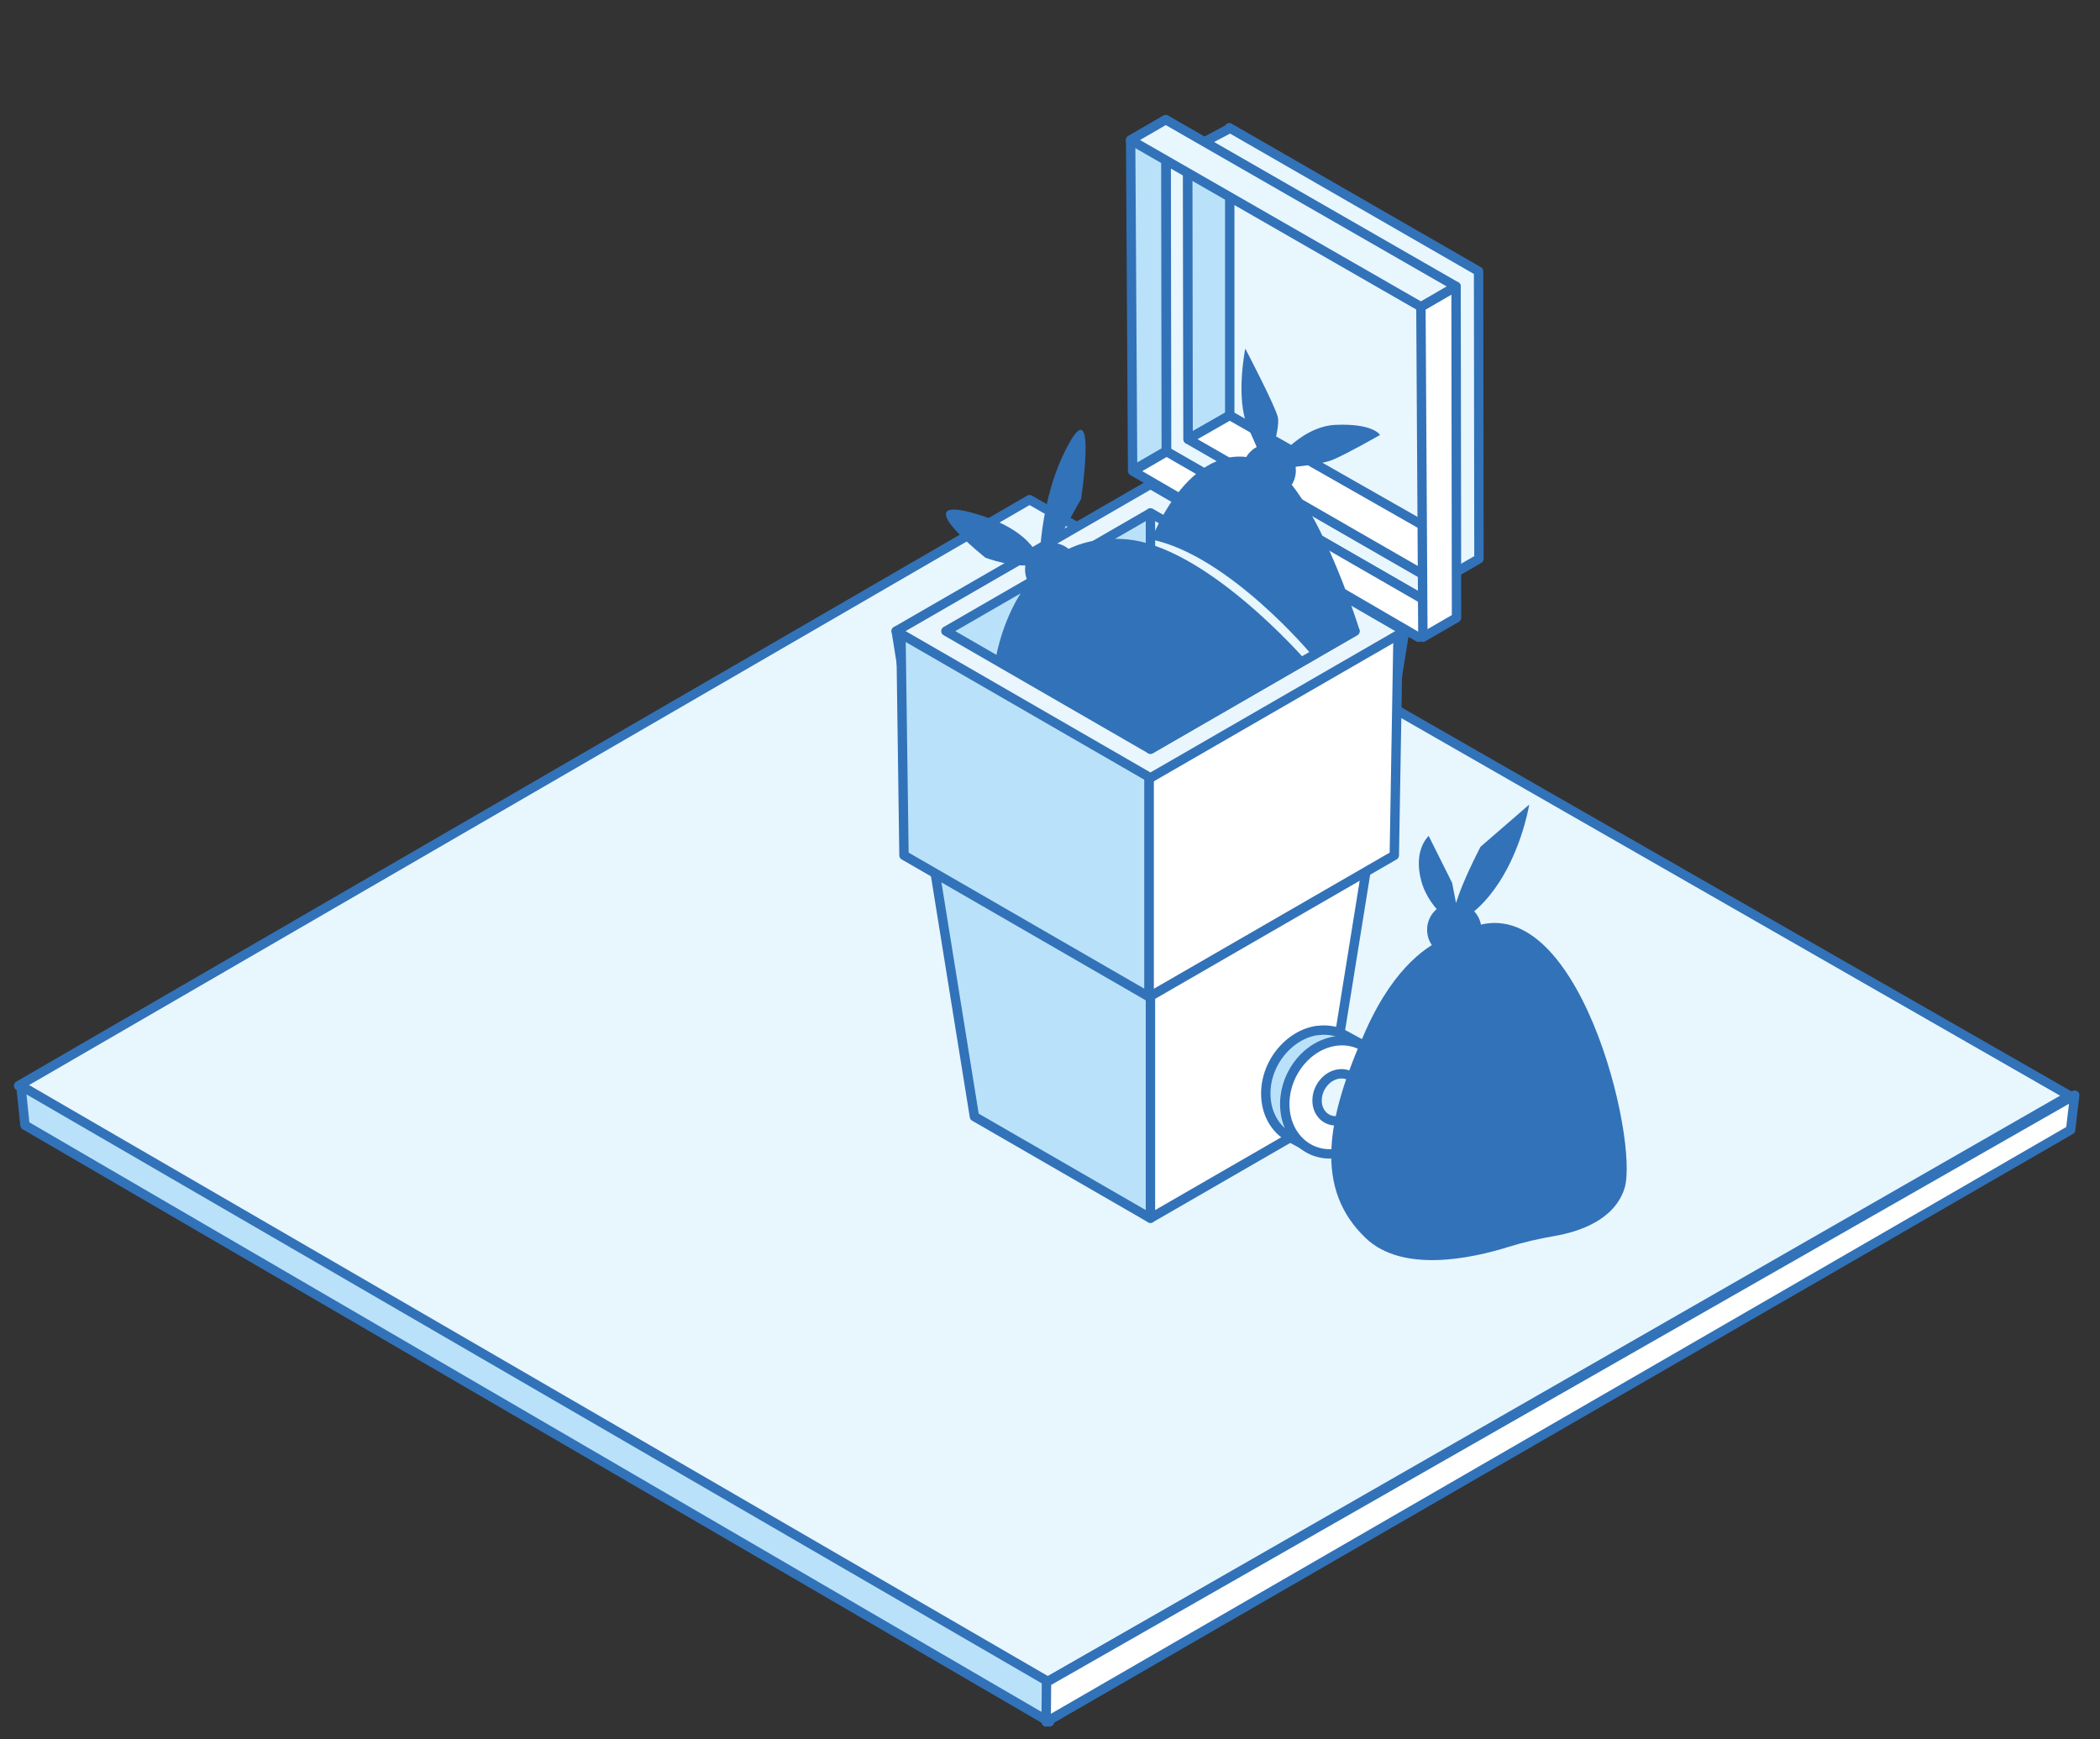 <?xml version="1.0" encoding="utf-8"?>
<!-- Generator: Adobe Illustrator 23.0.0, SVG Export Plug-In . SVG Version: 6.00 Build 0)  -->
<svg version="1.1" xmlns="http://www.w3.org/2000/svg" xmlns:xlink="http://www.w3.org/1999/xlink" x="0px" y="0px"
	 viewBox="0 0 447.53 370.6" style="enable-background:new 0 0 447.53 370.6;" xml:space="preserve">
<rect x="0" y="0" width="447.53" height="370.6" fill="#333333" stroke="none"/>
<style type="text/css">
	.st0{display:none;}
	.st1{display:inline;}
	.st2{fill:none;stroke:#95D4EC;stroke-linecap:round;stroke-linejoin:round;}
	.st3{display:inline;fill:#E9F6FE;stroke:#3272B8;stroke-width:2;stroke-miterlimit:10;}
	.st4{fill:#E8F6FE;stroke:#3272B8;stroke-width:2;stroke-linejoin:round;stroke-miterlimit:10;}
	.st5{fill:#B9E2FA;stroke:#3272B8;stroke-width:2;stroke-linejoin:round;stroke-miterlimit:10;}
	.st6{fill:#FFFFFF;stroke:#3272B8;stroke-width:2;stroke-linejoin:round;stroke-miterlimit:10;}
	.st7{fill:#3272B8;}
	
		.st8{display:inline;fill:#FFFFFF;stroke:#3272B8;stroke-width:2;stroke-linecap:round;stroke-linejoin:round;stroke-miterlimit:10;}
	
		.st9{display:inline;fill:#B9E2FA;stroke:#3272B8;stroke-width:2;stroke-linecap:round;stroke-linejoin:round;stroke-miterlimit:10;}
	.st10{display:inline;fill:#E9F6FE;stroke:#3272B8;stroke-width:2;stroke-linejoin:round;stroke-miterlimit:10;}
	
		.st11{display:inline;fill:#E8F6FE;stroke:#3272B8;stroke-width:2;stroke-linecap:round;stroke-linejoin:round;stroke-miterlimit:10;}
	.st12{display:inline;fill:#3272B8;}
	.st13{fill:#B9E2FA;stroke:#3272B8;stroke-width:2;stroke-linecap:round;stroke-linejoin:round;stroke-miterlimit:10;}
	.st14{fill:#FFFFFF;stroke:#3272B8;stroke-width:2;stroke-linecap:round;stroke-linejoin:round;stroke-miterlimit:10;}
	.st15{fill:#E8F6FE;stroke:#3272B8;stroke-width:2;stroke-linecap:round;stroke-linejoin:round;stroke-miterlimit:10;}
	.st16{fill:#B7C1C7;}
	.st17{display:inline;enable-background:new    ;}
	.st18{enable-background:new    ;}
	.st19{clip-path:url(#SVGID_2_);enable-background:new    ;}
	.st20{fill:#265284;}
	.st21{fill:#265487;}
	.st22{fill:#27568A;}
	.st23{fill:#255181;}
	.st24{fill:#244F7E;}
	.st25{clip-path:url(#SVGID_4_);enable-background:new    ;}
	.st26{fill:#234D7B;}
	.st27{fill:#224B78;}
	.st28{fill:#214975;}
	.st29{clip-path:url(#SVGID_6_);enable-background:new    ;}
	.st30{fill:#AEB8BE;}
	.st31{fill:#ABB4BA;}
	.st32{fill:#A7B0B5;}
	.st33{clip-path:url(#SVGID_8_);enable-background:new    ;}
	.st34{fill:#949CA0;}
	.st35{fill:#98A0A5;}
	.st36{fill:#9CA4A9;}
	.st37{fill:#A0A8AD;}
	.st38{fill:#A3ACB1;}
	.st39{display:none;fill:#3272B8;}
	.st40{fill:#E9F6FE;stroke:#3272B8;stroke-width:2;stroke-linejoin:round;stroke-miterlimit:10;}
	.st41{clip-path:url(#SVGID_10_);enable-background:new    ;}
	.st42{clip-path:url(#SVGID_12_);enable-background:new    ;}
	.st43{clip-path:url(#SVGID_14_);enable-background:new    ;}
	.st44{clip-path:url(#SVGID_16_);enable-background:new    ;}
	.st45{clip-path:url(#SVGID_18_);enable-background:new    ;}
	.st46{fill:#D3DFE7;}
	.st47{clip-path:url(#SVGID_20_);enable-background:new    ;}
	.st48{fill:#2F68A7;}
	.st49{display:inline;fill:none;stroke:#E9F6FE;stroke-width:2;stroke-miterlimit:10;}
</style>
<g id="Calque_1" class="st0">
	<g class="st1">
		<line class="st2" x1="-81.48" y1="-329.77" x2="-45.22" y2="-350.71"/>
		<line class="st2" x1="547.66" y1="494.14" x2="208.67" y2="298.42"/>
		<line class="st2" x1="-21.52" y1="494.14" x2="317.47" y2="298.42"/>
		<line class="st2" x1="14.75" y1="494.14" x2="353.74" y2="298.42"/>
		<line class="st2" x1="51.02" y1="494.14" x2="390.01" y2="298.42"/>
		<line class="st2" x1="87.29" y1="494.14" x2="426.28" y2="298.42"/>
		<line class="st2" x1="123.56" y1="494.14" x2="462.55" y2="298.42"/>
		<line class="st2" x1="159.83" y1="494.14" x2="498.82" y2="298.42"/>
		<line class="st2" x1="196.1" y1="494.14" x2="535.09" y2="298.42"/>
		<line class="st2" x1="232.36" y1="494.14" x2="571.36" y2="298.42"/>
		<line class="st2" x1="449.98" y1="494.14" x2="571.36" y2="424.06"/>
		<line class="st2" x1="486.25" y1="494.14" x2="571.36" y2="445"/>
		<line class="st2" x1="522.52" y1="494.14" x2="571.36" y2="465.94"/>
		<line class="st2" x1="558.78" y1="494.14" x2="571.36" y2="486.88"/>
		<line class="st2" x1="148.7" y1="494.14" x2="-81.48" y2="361.24"/>
		<line class="st2" x1="184.97" y1="494.14" x2="-81.48" y2="340.3"/>
		<line class="st2" x1="221.24" y1="494.14" x2="-81.48" y2="319.36"/>
		<line class="st2" x1="257.51" y1="494.14" x2="-81.48" y2="298.42"/>
		<line class="st2" x1="112.43" y1="494.14" x2="-81.48" y2="382.18"/>
		<line class="st2" x1="76.16" y1="494.14" x2="-81.48" y2="403.12"/>
		<line class="st2" x1="3.62" y1="494.14" x2="-81.48" y2="445"/>
		<line class="st2" x1="-32.64" y1="494.14" x2="-81.48" y2="465.94"/>
		<line class="st2" x1="-68.91" y1="494.14" x2="-81.48" y2="486.88"/>
		<line class="st2" x1="438.85" y1="494.14" x2="99.86" y2="298.42"/>
		<line class="st2" x1="475.12" y1="494.14" x2="136.13" y2="298.42"/>
		<line class="st2" x1="511.39" y1="494.14" x2="172.4" y2="298.42"/>
		<line class="st2" x1="304.9" y1="494.14" x2="571.36" y2="340.3"/>
		<line class="st2" x1="341.17" y1="494.14" x2="571.36" y2="361.24"/>
		<line class="st2" x1="377.44" y1="494.14" x2="571.36" y2="382.18"/>
		<line class="st2" x1="413.71" y1="494.14" x2="571.36" y2="403.12"/>
		<line class="st2" x1="293.77" y1="494.14" x2="-45.22" y2="298.42"/>
		<line class="st2" x1="330.04" y1="494.14" x2="-8.95" y2="298.42"/>
		<line class="st2" x1="366.31" y1="494.14" x2="27.32" y2="298.42"/>
		<line class="st2" x1="402.58" y1="494.14" x2="63.59" y2="298.42"/>
		<line class="st2" x1="268.63" y1="494.14" x2="571.36" y2="319.36"/>
		<line class="st2" x1="-63.35" y1="494.14" x2="-63.35" y2="298.42"/>
		<line class="st2" x1="-45.22" y1="494.14" x2="-45.22" y2="298.42"/>
		<line class="st2" x1="-27.08" y1="494.14" x2="-27.08" y2="298.42"/>
		<line class="st2" x1="-8.95" y1="494.14" x2="-8.95" y2="298.42"/>
		<line class="st2" x1="9.19" y1="494.14" x2="9.19" y2="298.42"/>
		<line class="st2" x1="27.32" y1="494.14" x2="27.32" y2="298.42"/>
		<line class="st2" x1="45.46" y1="494.14" x2="45.46" y2="298.42"/>
		<line class="st2" x1="63.59" y1="494.14" x2="63.59" y2="298.42"/>
		<line class="st2" x1="81.73" y1="494.14" x2="81.73" y2="298.42"/>
		<line class="st2" x1="99.86" y1="494.14" x2="99.86" y2="298.42"/>
		<line class="st2" x1="117.99" y1="494.14" x2="117.99" y2="298.42"/>
		<line class="st2" x1="136.13" y1="494.14" x2="136.13" y2="298.42"/>
		<line class="st2" x1="154.26" y1="494.14" x2="154.26" y2="298.42"/>
		<line class="st2" x1="172.4" y1="494.14" x2="172.4" y2="298.42"/>
		<line class="st2" x1="190.53" y1="494.14" x2="190.53" y2="298.42"/>
		<line class="st2" x1="208.67" y1="494.14" x2="208.67" y2="298.42"/>
		<line class="st2" x1="226.8" y1="494.14" x2="226.8" y2="298.42"/>
		<line class="st2" x1="244.94" y1="494.14" x2="244.94" y2="298.42"/>
		<line class="st2" x1="263.07" y1="494.14" x2="263.07" y2="298.42"/>
		<line class="st2" x1="281.2" y1="494.14" x2="281.2" y2="298.42"/>
		<line class="st2" x1="299.34" y1="494.14" x2="299.34" y2="298.42"/>
		<line class="st2" x1="317.47" y1="494.14" x2="317.47" y2="298.42"/>
		<line class="st2" x1="335.61" y1="494.14" x2="335.61" y2="298.42"/>
		<line class="st2" x1="353.74" y1="494.14" x2="353.74" y2="298.42"/>
		<line class="st2" x1="371.88" y1="494.14" x2="371.88" y2="298.42"/>
		<line class="st2" x1="390.01" y1="494.14" x2="390.01" y2="298.42"/>
		<line class="st2" x1="408.15" y1="494.14" x2="408.15" y2="298.42"/>
		<line class="st2" x1="426.28" y1="494.14" x2="426.28" y2="298.42"/>
		<line class="st2" x1="444.41" y1="494.14" x2="444.41" y2="298.42"/>
		<line class="st2" x1="462.55" y1="494.14" x2="462.55" y2="298.42"/>
		<line class="st2" x1="480.68" y1="494.14" x2="480.68" y2="298.42"/>
		<line class="st2" x1="498.82" y1="494.14" x2="498.82" y2="298.42"/>
		<line class="st2" x1="516.95" y1="494.14" x2="516.95" y2="298.42"/>
		<line class="st2" x1="535.09" y1="494.14" x2="535.09" y2="298.42"/>
		<line class="st2" x1="553.22" y1="494.14" x2="553.22" y2="298.42"/>
		<line class="st2" x1="39.89" y1="494.14" x2="-81.48" y2="424.06"/>
		<line class="st2" x1="-81.48" y1="319.36" x2="-45.22" y2="298.42"/>
		<line class="st2" x1="-81.48" y1="340.3" x2="-8.95" y2="298.42"/>
		<line class="st2" x1="-81.48" y1="361.24" x2="27.32" y2="298.42"/>
		<line class="st2" x1="-81.48" y1="382.18" x2="63.59" y2="298.42"/>
		<line class="st2" x1="-81.48" y1="403.12" x2="99.86" y2="298.42"/>
		<line class="st2" x1="-81.48" y1="424.06" x2="136.13" y2="298.42"/>
		<line class="st2" x1="-81.48" y1="445" x2="172.4" y2="298.42"/>
		<line class="st2" x1="-81.48" y1="465.94" x2="208.67" y2="298.42"/>
		<line class="st2" x1="-81.48" y1="486.88" x2="244.94" y2="298.42"/>
		<line class="st2" x1="571.36" y1="340.3" x2="498.82" y2="298.42"/>
		<line class="st2" x1="571.36" y1="486.88" x2="244.94" y2="298.42"/>
		<line class="st2" x1="571.36" y1="465.94" x2="281.2" y2="298.42"/>
		<line class="st2" x1="571.36" y1="445" x2="317.47" y2="298.42"/>
		<line class="st2" x1="571.36" y1="424.06" x2="353.74" y2="298.42"/>
		<line class="st2" x1="571.36" y1="403.12" x2="390.01" y2="298.42"/>
		<line class="st2" x1="571.36" y1="382.18" x2="426.28" y2="298.42"/>
		<line class="st2" x1="571.36" y1="361.24" x2="462.55" y2="298.42"/>
		<line class="st2" x1="571.36" y1="319.36" x2="535.09" y2="298.42"/>
		<line class="st2" x1="553.22" y1="298.42" x2="553.22" y2="-350.71"/>
		<line class="st2" x1="535.09" y1="298.42" x2="535.09" y2="-350.71"/>
		<line class="st2" x1="516.95" y1="298.42" x2="516.95" y2="-350.71"/>
		<line class="st2" x1="498.82" y1="298.42" x2="498.82" y2="-350.71"/>
		<line class="st2" x1="480.68" y1="298.42" x2="480.68" y2="-350.71"/>
		<line class="st2" x1="462.55" y1="298.42" x2="462.55" y2="-350.71"/>
		<line class="st2" x1="444.41" y1="298.42" x2="444.41" y2="-350.71"/>
		<line class="st2" x1="426.28" y1="298.42" x2="426.28" y2="-350.71"/>
		<line class="st2" x1="408.15" y1="298.42" x2="408.15" y2="-350.71"/>
		<line class="st2" x1="390.01" y1="298.42" x2="390.01" y2="-350.71"/>
		<line class="st2" x1="371.88" y1="298.42" x2="371.88" y2="-350.71"/>
		<line class="st2" x1="353.74" y1="298.42" x2="353.74" y2="-350.71"/>
		<line class="st2" x1="335.61" y1="298.42" x2="335.61" y2="-350.71"/>
		<line class="st2" x1="317.47" y1="298.42" x2="317.47" y2="-350.71"/>
		<line class="st2" x1="299.34" y1="298.42" x2="299.34" y2="-350.71"/>
		<line class="st2" x1="281.2" y1="298.42" x2="281.2" y2="-350.71"/>
		<line class="st2" x1="263.07" y1="298.42" x2="263.07" y2="-350.71"/>
		<line class="st2" x1="244.94" y1="298.42" x2="244.94" y2="-350.71"/>
		<line class="st2" x1="226.8" y1="298.42" x2="226.8" y2="-350.71"/>
		<line class="st2" x1="208.67" y1="298.42" x2="208.67" y2="-350.71"/>
		<line class="st2" x1="190.53" y1="298.42" x2="190.53" y2="-350.71"/>
		<line class="st2" x1="172.4" y1="298.42" x2="172.4" y2="-350.71"/>
		<line class="st2" x1="154.26" y1="298.42" x2="154.26" y2="-350.71"/>
		<line class="st2" x1="136.13" y1="298.42" x2="136.13" y2="-350.71"/>
		<line class="st2" x1="117.99" y1="298.42" x2="117.99" y2="-350.71"/>
		<line class="st2" x1="99.86" y1="298.42" x2="99.86" y2="-350.71"/>
		<line class="st2" x1="81.73" y1="298.42" x2="81.73" y2="-350.71"/>
		<line class="st2" x1="63.59" y1="298.42" x2="63.59" y2="-350.71"/>
		<line class="st2" x1="45.46" y1="298.42" x2="45.46" y2="-350.71"/>
		<line class="st2" x1="27.32" y1="298.42" x2="27.32" y2="-350.71"/>
		<line class="st2" x1="9.19" y1="298.42" x2="9.19" y2="-350.71"/>
		<line class="st2" x1="-8.95" y1="298.42" x2="-8.95" y2="-350.71"/>
		<line class="st2" x1="-27.08" y1="298.42" x2="-27.08" y2="-350.71"/>
		<line class="st2" x1="-45.22" y1="298.42" x2="-45.22" y2="-350.71"/>
		<line class="st2" x1="-63.35" y1="298.42" x2="-63.35" y2="-350.71"/>
		<line class="st2" x1="-81.48" y1="47.14" x2="571.36" y2="-329.77"/>
		<line class="st2" x1="-45.22" y1="298.42" x2="571.36" y2="-57.56"/>
		<line class="st2" x1="-8.95" y1="298.42" x2="571.36" y2="-36.62"/>
		<line class="st2" x1="27.32" y1="298.42" x2="571.36" y2="-15.68"/>
		<line class="st2" x1="63.59" y1="298.42" x2="571.36" y2="5.26"/>
		<line class="st2" x1="99.86" y1="298.42" x2="571.36" y2="26.2"/>
		<line class="st2" x1="136.13" y1="298.42" x2="571.36" y2="47.14"/>
		<line class="st2" x1="172.4" y1="298.42" x2="571.36" y2="68.08"/>
		<line class="st2" x1="208.67" y1="298.42" x2="571.36" y2="89.02"/>
		<line class="st2" x1="244.94" y1="298.42" x2="571.36" y2="109.96"/>
		<line class="st2" x1="281.2" y1="298.42" x2="571.36" y2="130.9"/>
		<line class="st2" x1="317.47" y1="298.42" x2="571.36" y2="151.84"/>
		<line class="st2" x1="353.74" y1="298.42" x2="571.36" y2="172.78"/>
		<line class="st2" x1="390.01" y1="298.42" x2="571.36" y2="193.72"/>
		<line class="st2" x1="426.28" y1="298.42" x2="571.36" y2="214.66"/>
		<line class="st2" x1="462.55" y1="298.42" x2="571.36" y2="235.6"/>
		<line class="st2" x1="498.82" y1="298.42" x2="571.36" y2="256.54"/>
		<line class="st2" x1="535.09" y1="298.42" x2="571.36" y2="277.48"/>
		<line class="st2" x1="-45.22" y1="298.42" x2="-81.48" y2="277.48"/>
		<line class="st2" x1="-8.95" y1="298.42" x2="-81.48" y2="256.54"/>
		<line class="st2" x1="27.32" y1="298.42" x2="-81.48" y2="235.6"/>
		<line class="st2" x1="63.59" y1="298.42" x2="-81.48" y2="214.66"/>
		<line class="st2" x1="99.86" y1="298.42" x2="-81.48" y2="193.72"/>
		<line class="st2" x1="571.36" y1="-57.56" x2="63.59" y2="-350.71"/>
		<line class="st2" x1="571.36" y1="-36.62" x2="27.32" y2="-350.71"/>
		<line class="st2" x1="571.36" y1="-15.68" x2="-8.95" y2="-350.71"/>
		<line class="st2" x1="571.36" y1="5.26" x2="-45.22" y2="-350.71"/>
		<line class="st2" x1="-81.48" y1="130.9" x2="571.36" y2="-246.01"/>
		<line class="st2" x1="-81.48" y1="109.96" x2="571.36" y2="-266.95"/>
		<line class="st2" x1="-81.48" y1="89.02" x2="571.36" y2="-287.89"/>
		<line class="st2" x1="-81.48" y1="68.08" x2="571.36" y2="-308.83"/>
		<line class="st2" x1="571.36" y1="-329.77" x2="535.09" y2="-350.71"/>
		<line class="st2" x1="571.36" y1="-287.89" x2="462.55" y2="-350.71"/>
		<line class="st2" x1="571.36" y1="-266.95" x2="426.28" y2="-350.71"/>
		<line class="st2" x1="571.36" y1="-246.01" x2="390.01" y2="-350.71"/>
		<line class="st2" x1="571.36" y1="-225.07" x2="353.74" y2="-350.71"/>
		<line class="st2" x1="571.36" y1="-204.13" x2="317.47" y2="-350.71"/>
		<line class="st2" x1="571.36" y1="-183.19" x2="281.2" y2="-350.71"/>
		<line class="st2" x1="571.36" y1="-162.26" x2="244.94" y2="-350.71"/>
		<line class="st2" x1="571.36" y1="-141.32" x2="208.67" y2="-350.71"/>
		<line class="st2" x1="571.36" y1="-120.38" x2="172.4" y2="-350.71"/>
		<line class="st2" x1="571.36" y1="-99.44" x2="136.13" y2="-350.71"/>
		<line class="st2" x1="571.36" y1="-78.5" x2="99.86" y2="-350.71"/>
		<line class="st2" x1="571.36" y1="-308.83" x2="498.82" y2="-350.71"/>
		<line class="st2" x1="136.13" y1="298.42" x2="-81.48" y2="172.78"/>
		<line class="st2" x1="172.4" y1="298.42" x2="-81.48" y2="151.84"/>
		<line class="st2" x1="208.67" y1="298.42" x2="-81.48" y2="130.9"/>
		<line class="st2" x1="244.94" y1="298.42" x2="-81.48" y2="109.96"/>
		<line class="st2" x1="281.2" y1="298.42" x2="-81.48" y2="89.02"/>
		<line class="st2" x1="317.47" y1="298.42" x2="-81.48" y2="68.08"/>
		<line class="st2" x1="353.74" y1="298.42" x2="-81.48" y2="47.14"/>
		<line class="st2" x1="390.01" y1="298.42" x2="-81.48" y2="26.2"/>
		<line class="st2" x1="426.28" y1="298.42" x2="-81.48" y2="5.26"/>
		<line class="st2" x1="462.55" y1="298.42" x2="-81.48" y2="-15.68"/>
		<line class="st2" x1="498.82" y1="298.42" x2="-81.48" y2="-36.62"/>
		<line class="st2" x1="535.09" y1="298.42" x2="-81.48" y2="-57.56"/>
		<line class="st2" x1="571.36" y1="298.42" x2="-81.48" y2="-78.5"/>
		<line class="st2" x1="571.36" y1="277.48" x2="-81.48" y2="-99.44"/>
		<line class="st2" x1="571.36" y1="256.54" x2="-81.48" y2="-120.38"/>
		<line class="st2" x1="571.36" y1="235.6" x2="-81.48" y2="-141.32"/>
		<line class="st2" x1="571.36" y1="214.66" x2="-81.48" y2="-162.26"/>
		<line class="st2" x1="571.36" y1="193.72" x2="-81.48" y2="-183.19"/>
		<line class="st2" x1="571.36" y1="172.78" x2="-81.48" y2="-204.13"/>
		<line class="st2" x1="571.36" y1="151.84" x2="-81.48" y2="-225.07"/>
		<line class="st2" x1="571.36" y1="130.9" x2="-81.48" y2="-246.01"/>
		<line class="st2" x1="571.36" y1="109.96" x2="-81.48" y2="-266.95"/>
		<line class="st2" x1="571.36" y1="26.2" x2="-81.48" y2="-350.71"/>
		<line class="st2" x1="571.36" y1="47.14" x2="-81.48" y2="-329.77"/>
		<line class="st2" x1="571.36" y1="68.08" x2="-81.48" y2="-308.83"/>
		<line class="st2" x1="571.36" y1="89.02" x2="-81.48" y2="-287.89"/>
		<line class="st2" x1="-81.48" y1="214.66" x2="571.36" y2="-162.26"/>
		<line class="st2" x1="-81.48" y1="193.72" x2="571.36" y2="-183.19"/>
		<line class="st2" x1="-81.48" y1="172.78" x2="571.36" y2="-204.13"/>
		<line class="st2" x1="-81.48" y1="151.84" x2="571.36" y2="-225.07"/>
		<line class="st2" x1="-81.48" y1="235.6" x2="571.36" y2="-141.32"/>
		<line class="st2" x1="-81.48" y1="256.54" x2="571.36" y2="-120.38"/>
		<line class="st2" x1="-81.48" y1="277.48" x2="571.36" y2="-99.44"/>
		<line class="st2" x1="-81.48" y1="298.42" x2="571.36" y2="-78.5"/>
		<line class="st2" x1="-81.48" y1="26.2" x2="571.36" y2="-350.71"/>
		<line class="st2" x1="-81.48" y1="5.26" x2="535.09" y2="-350.71"/>
		<line class="st2" x1="-81.48" y1="-15.68" x2="498.82" y2="-350.71"/>
		<line class="st2" x1="-81.48" y1="-36.62" x2="462.55" y2="-350.71"/>
		<line class="st2" x1="-81.48" y1="-57.56" x2="426.28" y2="-350.71"/>
		<line class="st2" x1="-81.48" y1="-78.5" x2="390.01" y2="-350.71"/>
		<line class="st2" x1="-81.48" y1="-99.44" x2="353.74" y2="-350.71"/>
		<line class="st2" x1="-81.48" y1="-120.38" x2="317.47" y2="-350.71"/>
		<line class="st2" x1="-81.48" y1="-141.32" x2="281.2" y2="-350.71"/>
		<line class="st2" x1="-81.48" y1="-162.26" x2="244.94" y2="-350.71"/>
		<line class="st2" x1="-81.48" y1="-183.19" x2="208.67" y2="-350.71"/>
		<line class="st2" x1="-81.48" y1="-204.13" x2="172.4" y2="-350.71"/>
		<line class="st2" x1="-81.48" y1="-225.07" x2="136.13" y2="-350.71"/>
		<line class="st2" x1="-81.48" y1="-246.01" x2="99.86" y2="-350.71"/>
		<line class="st2" x1="-81.48" y1="-266.95" x2="63.59" y2="-350.71"/>
		<line class="st2" x1="-81.48" y1="-287.89" x2="27.32" y2="-350.71"/>
		<line class="st2" x1="-81.48" y1="-308.83" x2="-8.95" y2="-350.71"/>
		<line class="st2" x1="-57.79" y1="494.14" x2="281.2" y2="298.42"/>
	</g>
</g>
<g id="Calque_9" class="st0">
	<path class="st3" d="M497.84-163.25c-12.43,0-22.5,10.07-22.5,22.5v522.93c0,12.43,10.07,22.5,22.5,22.5
		c12.43,0,22.5-10.07,22.5-22.5v-522.93C520.34-153.18,510.27-163.25,497.84-163.25z"/>
</g>
<g id="Calque_11">
	<polygon class="st4" points="3.96,231.35 223.08,358.45 441.04,233.47 219.41,106.47 	"/>
	<polygon class="st5" points="4.45,231.35 223.58,358.45 223.65,366.92 5.32,239.76 	"/>
	<polygon class="st6" points="442.14,233.35 223.02,358.45 222.94,366.92 441.27,240.76 	"/>
</g>
<g id="Calque_5" class="st0">
	<path class="st7" d="M485.26-26.85v406.54c0,6.94,5.64,12.58,12.58,12.58c6.94,0,12.58-5.64,12.58-12.58V-26.85H485.26z"/>
	<polygon class="st8" points="150.89,238.4 188.4,216.74 205.06,113.29 150.89,144.57 	"/>
	<polygon class="st9" points="150.89,238.4 113.38,216.74 96.72,113.29 150.89,144.57 	"/>
	<path class="st8" d="M193.92,108.53c1.65,0.64,3.34,1.19,5.06,1.55c1.62,1.07,3.33,2.06,4.85,3.26c0.07,0.06,0.15,0.09,0.23,0.13
		l-0.66,47.6l-52.24,30.16v-50.55L193.92,108.53z"/>
	<path class="st8" d="M103.65,112.17c0.45,0.01,0.91,0.01,1.36,0.01c1.39,0.83,2.8,1.63,4.22,2.43c-1.64-0.12-3.28-0.15-4.94-0.03
		c0.61-0.31,0.96-1.17,0.32-1.69C104.29,112.63,103.97,112.4,103.65,112.17z"/>
	<path class="st8" d="M115.33,118.52c-2.51-0.42-4.99-1.01-7.38-1.86c2.03,0.09,4.06,0.34,6.07,0.65
		C114.47,117.7,114.91,118.11,115.33,118.52z"/>
	<path class="st9" d="M103.49,114.64c-0.11,0.01-0.23,0.02-0.34,0.03c-0.96,0.11-1.56,1.44-0.54,1.98
		c5.68,2.97,12.03,4.18,18.37,4.69c0.26,0.02,0.46-0.05,0.62-0.17l29.55,22.97v47.09l-52.24-30.16l-0.82-48.36
		C99.69,113.55,101.49,114.1,103.49,114.64z"/>
	<polygon class="st10" points="96.72,113.29 150.89,82.01 150.89,82.01 205.06,113.29 150.89,144.57 150.89,144.57 	"/>
	<polygon class="st10" points="194.48,113.29 150.89,88.13 107.3,113.29 150.89,138.46 	"/>
	<polygon class="st9" points="150.89,88.13 107.3,113.29 150.89,138.46 	"/>
	<circle class="st11" cx="113.38" cy="211.4" r="11.35"/>
	<circle class="st9" cx="113.38" cy="211.4" r="4.37"/>
	<polygon class="st11" points="80.96,36.61 134.07,6.04 134.07,6.22 140.64,9.7 140.28,70.82 134.05,67.22 134.01,50.34 
		133.99,67.33 140.21,70.93 87.38,101.67 80.87,97.9 	"/>
	<polygon class="st11" points="86.35,39.66 147.54,4.44 147.45,75.05 86.25,110.27 	"/>
	<polygon class="st11" points="142.86,72.39 142.94,12.39 90.93,42.32 90.85,102.32 	"/>
	<polygon class="st8" points="86.25,110.27 93.75,114.61 154.62,79.2 147.45,75.05 	"/>
	<polygon class="st11" points="147.61,4.32 155.11,8.66 154.69,79.08 147.52,74.92 	"/>
	<polygon class="st11" points="142.86,72.39 133.99,67.33 133.99,17.54 142.94,12.39 	"/>
	<polygon class="st8" points="90.85,102.32 142.86,72.39 133.99,67.33 90.87,91.88 	"/>
	<polygon class="st9" points="85.75,39.85 93.25,44.19 92.83,114.61 85.66,110.45 	"/>
	<polyline class="st11" points="85.75,39.85 147.61,4.32 155.11,8.66 93.25,44.19 85.75,39.85 	"/>
	<path class="st12" d="M187.08,117.56l-36.19,20.89l-31.1-17.96c0,0,19.67-40.7,44.93-35.68
		C177.61,87.39,187.08,117.56,187.08,117.56z"/>
	<circle class="st12" cx="169.83" cy="87.74" r="5.73"/>
	<path class="st12" d="M169.83,87.74"/>
	<path class="st12" d="M169.83,87.74c0,0,4-0.84,5.73-15.35s-2.86-15.04-2.86-15.04l-3.61,17.69L169.83,87.74z"/>
	<path class="st12" d="M167.9,86.66c0,0,13.76,6.73,23.42,2.77c9.66-3.96-16.66-4.5-16.66-4.5L167.9,86.66z"/>
	<path class="st12" d="M334.86,204.93c0,0,11.81,17.85,13.3,41.61c0,0,31.79,4.56,36.58-6.7
		C389.53,228.59,362.59,180.53,334.86,204.93z"/>
	<circle class="st12" cx="368.08" cy="205.85" r="5.19"/>
	<path class="st12" d="M367.14,181.83l-2.01,9.1c0,0,1.61,18.97,5.6,14.34C374.72,200.64,367.14,181.83,367.14,181.83z"/>
	<path class="st12" d="M368.08,205.85"/>
	<path class="st12" d="M380.81,199.79c-5.01-2.47-13.73,6.08-13.73,6.08l18.88-3.46"/>
	<g class="st1">
		<path class="st13" d="M120.5,207.46c-0.27-0.51-0.56-0.99-0.88-1.46c-0.29-0.42-0.6-0.81-0.92-1.19
			c-0.05-0.06-0.11-0.12-0.16-0.18c-0.24-0.27-0.5-0.53-0.75-0.78c-0.13-0.13-0.26-0.26-0.4-0.38c-0.22-0.2-0.46-0.38-0.7-0.56
			c-1.62-1.24-3.5-2.1-5.5-2.38c-0.31-0.04-0.61-0.07-0.91-0.08c-0.1,0-0.19,0-0.28-0.01c-0.21,0-0.41-0.01-0.61,0
			c-0.1,0-0.21,0.01-0.31,0.02c-0.2,0.01-0.39,0.03-0.58,0.06c-0.09,0.01-0.19,0.02-0.28,0.04c-0.24,0.04-0.47,0.09-0.71,0.14
			c-0.04,0.01-0.08,0.02-0.12,0.03c-0.28,0.07-0.54,0.16-0.81,0.25c-0.08,0.03-0.15,0.06-0.23,0.09c-0.19,0.07-0.38,0.15-0.56,0.24
			c-0.16,0.07-0.31,0.15-0.46,0.23l4.1-2.23c0.11-0.06,0.22-0.12,0.34-0.17c0.04-0.02,0.09-0.03,0.13-0.05
			c0.18-0.09,0.37-0.17,0.56-0.24c0.08-0.03,0.15-0.06,0.23-0.09c0.26-0.1,0.53-0.18,0.81-0.25c0.01,0,0.01,0,0.02-0.01
			c0.03-0.01,0.07-0.01,0.11-0.02c0.23-0.06,0.47-0.11,0.71-0.14c0.09-0.02,0.19-0.03,0.28-0.04c0.19-0.03,0.39-0.05,0.59-0.06
			c0.1-0.01,0.21-0.01,0.31-0.02c0.2-0.01,0.41-0.01,0.61,0c0.09,0,0.19,0,0.28,0.01c0.3,0.02,0.6,0.04,0.91,0.08
			c0.01,0,0.03,0.01,0.04,0.01l0.03-0.02c1.12,0.17,2.19,0.51,3.2,1c0.34,0.16,0.67,0.35,0.99,0.54c0.04,0.02,0.08,0.05,0.12,0.08
			c0.22,0.14,0.45,0.28,0.66,0.43c0.02,0.02,0.04,0.03,0.06,0.05c0.43,0.31,0.85,0.64,1.24,1c0,0,0.01,0.01,0.01,0.01
			c0.01,0.01,0.01,0.02,0.02,0.02c2.79,2.55,4.62,6.32,4.62,10.3c0.01,4.22-2.03,7.65-5.1,9.32l-4.1,2.23
			c0.25-0.13,0.47-0.3,0.71-0.45l-0.87,0.46c3.09-1.64,5.16-5.05,5.19-9.27c0.01-1.61-0.27-3.2-0.8-4.68
			C121.09,208.68,120.81,208.06,120.5,207.46z"/>
		<path class="st14" d="M100.49,210.28c-0.41,6.54,4.11,12.86,10.12,14.11c6,1.25,11.2-3.05,11.62-9.59
			c0.41-6.54-4.11-12.86-10.12-14.1C106.11,199.44,100.91,203.74,100.49,210.28z"/>
		<g>
			<path class="st15" d="M110.77,207.57c-1.27-0.18-2.42,0.21-3.26,1c-0.83,0.78-1.35,1.95-1.34,3.32l0,0
				c0,1.37,0.52,2.69,1.36,3.71c0.84,1.02,1.99,1.73,3.26,1.92c1.27,0.17,2.42-0.22,3.25-1c0.84-0.79,1.35-1.95,1.34-3.33
				c0-1.37-0.52-2.69-1.36-3.7C113.19,208.46,112.04,207.75,110.77,207.57z"/>
		</g>
	</g>
</g>
<g id="Calque_6" class="st0">
	<polygon class="st9" points="245.3,259.58 207.79,237.93 191.13,134.48 245.3,165.75 	"/>
	<polygon class="st8" points="245.3,259.58 282.81,237.93 299.47,134.48 245.3,165.75 	"/>
	<polygon class="st9" points="245.03,212.42 192.79,182.26 191.96,121.97 245.03,161.87 	"/>
	<polygon class="st8" points="245.03,212.42 297.28,182.26 298.33,120.48 245.03,169.59 	"/>
	<polygon class="st10" points="299.47,134.48 245.3,103.2 245.3,103.2 191.13,134.48 245.3,165.75 245.3,165.75 	"/>
	<polygon class="st9" points="201.71,134.48 245.3,109.31 288.89,134.48 245.3,159.64 	"/>
	<polygon class="st11" points="245.3,109.31 288.89,134.48 245.3,159.64 	"/>
	<g class="st1">
		<polygon class="st16" points="294.08,232.41 289.97,230.18 290.86,230.05 294.97,232.29 		"/>
	</g>
	<g class="st17">
		<defs>
			<path id="SVGID_1_" class="st18" d="M279.92,242.81l-4.1-2.23c1.42,0.77,3.11,1.1,4.92,0.85c2.55-0.37,4.85-1.8,6.53-3.83
				l4.1,2.23c-1.68,2.03-3.98,3.46-6.53,3.83C283.02,243.91,281.34,243.58,279.92,242.81z"/>
		</defs>
		<clipPath id="SVGID_2_">
			<use xlink:href="#SVGID_1_"  style="overflow:visible;"/>
		</clipPath>
		<g class="st19">
			<path class="st20" d="M279.92,242.81l-4.1-2.23c0.09,0.05,0.18,0.1,0.28,0.14l4.1,2.23C280.1,242.9,280.01,242.86,279.92,242.81"
				/>
			<path class="st21" d="M280.19,242.95l-4.1-2.23c0.46,0.23,0.94,0.41,1.45,0.54l4.1,2.23
				C281.13,243.36,280.65,243.18,280.19,242.95"/>
			<path class="st22" d="M281.64,243.49l-4.1-2.23c1,0.26,2.07,0.33,3.2,0.17c0.94-0.14,1.85-0.42,2.71-0.82l4.1,2.23
				c-0.86,0.4-1.76,0.68-2.71,0.82C283.71,243.81,282.63,243.75,281.64,243.49"/>
			<path class="st21" d="M287.54,242.84l-4.1-2.23c0.52-0.24,1.02-0.53,1.5-0.86l4.1,2.23C288.56,242.3,288.06,242.59,287.54,242.84
				"/>
			<path class="st20" d="M289.04,241.97l-4.1-2.23c0.39-0.27,0.76-0.57,1.12-0.89l4.1,2.23
				C289.8,241.41,289.43,241.71,289.04,241.97"/>
			<path class="st23" d="M290.16,241.09l-4.1-2.23c0.33-0.3,0.65-0.62,0.94-0.95l4.1,2.23
				C290.81,240.47,290.49,240.79,290.16,241.09"/>
			<path class="st24" d="M291.1,240.13l-4.1-2.23c0.09-0.1,0.18-0.2,0.26-0.31l4.1,2.23C291.28,239.93,291.19,240.03,291.1,240.13"
				/>
		</g>
	</g>
	<g class="st17">
		<defs>
			<path id="SVGID_3_" class="st18" d="M285.7,222.38l4.1,2.23c0.58,0.31,1.11,0.7,1.59,1.15c1.66,1.56,2.69,3.9,2.69,6.65
				c-0.01,2.75-1.04,5.38-2.71,7.42l-4.1-2.23c1.67-2.04,2.71-4.67,2.71-7.42c0.01-2.75-1.02-5.09-2.69-6.65
				C286.81,223.08,286.27,222.69,285.7,222.38z"/>
		</defs>
		<clipPath id="SVGID_4_">
			<use xlink:href="#SVGID_3_"  style="overflow:visible;"/>
		</clipPath>
		<g class="st25">
			<path class="st24" d="M291.36,239.83l-4.1-2.23c0.19-0.23,0.37-0.47,0.54-0.72l4.1,2.23
				C291.74,239.36,291.55,239.6,291.36,239.83"/>
			<path class="st26" d="M291.91,239.11l-4.1-2.23c0.28-0.39,0.53-0.8,0.76-1.23l4.1,2.23
				C292.44,238.31,292.18,238.72,291.91,239.11"/>
			<path class="st27" d="M292.67,237.88l-4.1-2.23c0.27-0.5,0.5-1.02,0.7-1.55l4.1,2.23C293.17,236.86,292.93,237.38,292.67,237.88"
				/>
			<path class="st28" d="M293.37,236.33l-4.1-2.23c0.46-1.24,0.71-2.56,0.71-3.92c0.01-2.75-1.02-5.09-2.69-6.65
				c-0.48-0.45-1.01-0.84-1.59-1.15l4.1,2.23c0.58,0.31,1.11,0.7,1.59,1.15c1.66,1.56,2.69,3.9,2.69,6.65
				C294.07,233.76,293.82,235.09,293.37,236.33"/>
		</g>
	</g>
	<g class="st17">
		<defs>
			<path id="SVGID_5_" class="st18" d="M280.77,221.53c1.81-0.25,3.5,0.07,4.92,0.84l4.1,2.23c-1.42-0.77-3.11-1.1-4.92-0.84
				C283.64,223.09,282,222.2,280.77,221.53z"/>
		</defs>
		<clipPath id="SVGID_6_">
			<use xlink:href="#SVGID_5_"  style="overflow:visible;"/>
		</clipPath>
		<g class="st29">
			<path class="st30" d="M284.88,223.76l-4.1-2.23c1.13-0.16,2.21-0.09,3.2,0.17l4.1,2.23C287.08,223.67,286,223.61,284.88,223.76"
				/>
			<path class="st31" d="M288.08,223.93l-4.1-2.23c0.5,0.13,0.99,0.31,1.44,0.54l4.1,2.23
				C289.07,224.24,288.58,224.06,288.08,223.93"/>
			<path class="st32" d="M289.52,224.46l-4.1-2.23c0.09,0.05,0.18,0.09,0.28,0.14l4.1,2.23
				C289.71,224.56,289.62,224.51,289.52,224.46"/>
		</g>
	</g>
	<g class="st17">
		<defs>
			<path id="SVGID_7_" class="st18" d="M280.77,221.53c0.16,0.03,0.34,0.18,0.48,0.26c0.15,0.08,0.36,0.19,0.51,0.28
				c0.35,0.19,0.71,0.39,1.06,0.58c0.68,0.37,1.37,0.74,2.05,1.12c-2.55,0.36-4.85,1.79-6.52,3.83c-1.68,2.03-2.71,4.66-2.71,7.41
				s1.02,5.09,2.69,6.66c0.48,0.45,1.01,0.84,1.58,1.15l-4.1-2.23c-0.57-0.31-1.11-0.7-1.58-1.15c-1.67-1.57-2.69-3.91-2.69-6.66
				c0.01-2.75,1.04-5.37,2.71-7.41C275.92,223.32,278.23,221.89,280.77,221.53z"/>
		</defs>
		<clipPath id="SVGID_8_">
			<use xlink:href="#SVGID_7_"  style="overflow:visible;"/>
		</clipPath>
		<g class="st33">
			<path class="st34" d="M279.92,242.81l-4.1-2.23c-0.57-0.31-1.11-0.7-1.58-1.15c-1.67-1.57-2.69-3.91-2.69-6.66
				c0-1.36,0.25-2.68,0.71-3.92l4.1,2.23c-0.46,1.24-0.71,2.56-0.71,3.92c-0.01,2.75,1.02,5.09,2.69,6.66
				C278.81,242.11,279.34,242.5,279.92,242.81"/>
			<path class="st35" d="M276.35,231.08l-4.1-2.23c0.19-0.53,0.43-1.04,0.69-1.54l4.1,2.23
				C276.78,230.04,276.55,230.55,276.35,231.08"/>
			<path class="st36" d="M277.05,229.54l-4.1-2.23c0.23-0.42,0.47-0.82,0.75-1.21l4.1,2.23
				C277.52,228.72,277.27,229.13,277.05,229.54"/>
			<path class="st37" d="M277.79,228.34l-4.1-2.23c0.18-0.26,0.37-0.5,0.57-0.74c0.09-0.12,0.19-0.23,0.29-0.34l4.1,2.23
				c-0.1,0.11-0.2,0.23-0.29,0.34C278.16,227.83,277.97,228.08,277.79,228.34"/>
			<path class="st38" d="M278.65,227.25l-4.1-2.23c0.29-0.33,0.61-0.65,0.93-0.94l4.1,2.23
				C279.25,226.6,278.94,226.92,278.65,227.25"/>
			<path class="st32" d="M279.58,226.31l-4.1-2.23c0.35-0.32,0.72-0.61,1.11-0.88l4.1,2.23C280.3,225.7,279.93,225.99,279.58,226.31
				"/>
			<path class="st31" d="M280.69,225.43l-4.1-2.23c0.47-0.33,0.97-0.61,1.48-0.85l4.1,2.23
				C281.65,224.82,281.16,225.11,280.69,225.43"/>
			<path class="st30" d="M282.17,224.58l-4.1-2.23c0.86-0.4,1.77-0.68,2.71-0.82l4.1,2.23C283.93,223.9,283.02,224.18,282.17,224.58
				"/>
		</g>
	</g>
	<g class="st1">
		<polygon class="st15" points="245.1,89.99 306.25,125.3 245.1,160.6 183.95,125.3 		"/>
		<polygon class="st13" points="183.95,125.3 183.95,133.96 245.1,168.89 245.1,160.6 		"/>
		<polygon class="st14" points="306.39,125.3 306.39,133.96 245.24,168.89 245.24,160.6 		"/>
		<polygon class="st15" points="245.03,83.8 298.11,114.45 245.03,145.09 191.96,114.45 		"/>
		<polygon class="st13" points="191.96,114.45 191.96,121.97 245.03,152.28 245.03,145.09 		"/>
		<polygon class="st14" points="298.23,114.45 298.23,121.97 245.16,152.28 245.16,145.09 		"/>
	</g>
	<g class="st1">
		<path class="st13" d="M275.56,228.76c0.27-0.51,0.56-0.99,0.88-1.46c0.29-0.42,0.6-0.81,0.92-1.19c0.05-0.06,0.11-0.12,0.16-0.18
			c0.24-0.27,0.5-0.53,0.75-0.78c0.13-0.13,0.26-0.26,0.4-0.38c0.22-0.2,0.46-0.38,0.7-0.56c1.62-1.24,3.5-2.1,5.5-2.38
			c0.31-0.04,0.61-0.07,0.91-0.08c0.1,0,0.19,0,0.28-0.01c0.21,0,0.41-0.01,0.61,0c0.1,0,0.21,0.01,0.31,0.02
			c0.2,0.01,0.39,0.03,0.58,0.06c0.09,0.01,0.19,0.02,0.28,0.04c0.24,0.04,0.47,0.09,0.71,0.14c0.04,0.01,0.08,0.02,0.12,0.03
			c0.28,0.07,0.54,0.16,0.81,0.25c0.08,0.03,0.15,0.06,0.23,0.09c0.19,0.07,0.38,0.15,0.56,0.24c0.16,0.07,0.31,0.15,0.46,0.23
			l-4.1-2.23c-0.11-0.06-0.22-0.12-0.34-0.17c-0.04-0.02-0.09-0.03-0.13-0.05c-0.18-0.09-0.37-0.17-0.56-0.24
			c-0.08-0.03-0.15-0.06-0.23-0.09c-0.26-0.1-0.53-0.18-0.81-0.25c-0.01,0-0.01,0-0.02-0.01c-0.03-0.01-0.07-0.01-0.11-0.02
			c-0.23-0.06-0.47-0.11-0.71-0.14c-0.09-0.02-0.19-0.03-0.28-0.04c-0.19-0.03-0.39-0.05-0.59-0.06c-0.1-0.01-0.21-0.01-0.31-0.02
			c-0.2-0.01-0.41-0.01-0.61,0c-0.09,0-0.19,0-0.28,0.01c-0.3,0.02-0.6,0.04-0.91,0.08c-0.01,0-0.03,0.01-0.04,0.01l-0.03-0.02
			c-1.12,0.17-2.19,0.51-3.2,1c-0.34,0.16-0.67,0.35-0.99,0.54c-0.04,0.02-0.08,0.05-0.12,0.08c-0.22,0.14-0.45,0.28-0.66,0.43
			c-0.02,0.02-0.04,0.03-0.06,0.05c-0.43,0.31-0.85,0.64-1.24,1c0,0-0.01,0.01-0.01,0.01c-0.01,0.01-0.01,0.02-0.02,0.02
			c-2.79,2.55-4.62,6.32-4.62,10.3c-0.01,4.22,2.03,7.65,5.1,9.32l4.1,2.23c-0.25-0.13-0.47-0.3-0.71-0.45l0.87,0.46
			c-3.09-1.64-5.16-5.05-5.19-9.27c-0.01-1.61,0.27-3.2,0.8-4.68C274.97,229.98,275.25,229.36,275.56,228.76z"/>
		<path class="st14" d="M283.94,222c-6,1.25-10.53,7.56-10.12,14.1s5.61,10.84,11.62,9.59c6.01-1.25,10.54-7.56,10.12-14.11
			C295.15,225.04,289.95,220.75,283.94,222z"/>
		<g>
			<path class="st15" d="M285.29,228.87c1.27-0.18,2.42,0.21,3.26,1c0.83,0.78,1.35,1.95,1.34,3.32l0,0c0,1.37-0.52,2.69-1.36,3.71
				c-0.84,1.02-1.99,1.73-3.26,1.92c-1.27,0.17-2.42-0.22-3.25-1c-0.84-0.79-1.35-1.95-1.34-3.33c0-1.37,0.52-2.69,1.36-3.7
				C282.87,229.76,284.02,229.05,285.29,228.87z"/>
		</g>
	</g>
</g>
<g id="Calque_3">
	<path class="st39" d="M485.26,253.75v126.49c0,6.94,5.64,12.58,12.58,12.58c6.94,0,12.58-5.64,12.58-12.58V253.75H485.26z"/>
	<g>
		<polygon class="st13" points="245.17,259.58 207.66,237.93 190.99,134.48 245.17,165.75 		"/>
		<polygon class="st14" points="245.17,259.58 282.68,237.93 299.34,134.48 245.17,165.75 		"/>
		<path class="st13" d="M202.13,129.72c-1.65,0.64-3.34,1.19-5.06,1.55c-1.62,1.07-3.33,2.06-4.85,3.26
			c-0.07,0.06-0.15,0.09-0.23,0.13l0.66,47.6l52.24,30.16v-50.55L202.13,129.72z"/>
		<path class="st14" d="M292.4,133.35c-0.45,0.01-0.91,0.01-1.36,0.01c-1.39,0.83-2.8,1.63-4.22,2.43c1.64-0.12,3.28-0.15,4.94-0.03
			c-0.61-0.31-0.96-1.17-0.32-1.69C291.76,133.82,292.08,133.59,292.4,133.35z"/>
		<path class="st14" d="M280.73,139.71c2.51-0.42,4.99-1.01,7.38-1.86c-2.03,0.09-4.06,0.34-6.07,0.65
			C281.59,138.89,281.15,139.29,280.73,139.71z"/>
		<path class="st14" d="M292.56,135.83c0.11,0.01,0.23,0.02,0.34,0.03c0.96,0.11,1.56,1.44,0.54,1.98
			c-5.68,2.97-12.03,4.18-18.37,4.69c-0.26,0.02-0.46-0.05-0.62-0.17l-29.55,22.97v47.09l52.24-30.16l0.82-48.36
			C296.36,134.73,294.57,135.29,292.56,135.83z"/>
		<polygon class="st40" points="299.34,134.48 245.17,103.2 245.17,103.2 190.99,134.48 245.17,165.75 245.17,165.75 		"/>
		<polygon class="st13" points="201.58,134.48 245.17,109.31 288.75,134.48 245.17,159.64 		"/>
		<polygon class="st15" points="245.17,109.31 288.75,134.48 245.17,159.64 		"/>
		<g>
			<g>
				<g class="st18">
					<g>
						<polygon class="st16" points="293.94,232.41 289.84,230.18 290.73,230.05 294.83,232.29 						"/>
					</g>
					<g class="st18">
						<defs>
							<path id="SVGID_9_" class="st18" d="M279.78,242.8l-4.1-2.23c1.43,0.78,3.12,1.1,4.93,0.85c2.55-0.37,4.85-1.8,6.52-3.83
								l4.1,2.23c-1.67,2.03-3.97,3.46-6.52,3.83C282.89,243.91,281.2,243.58,279.78,242.8z"/>
						</defs>
						<clipPath id="SVGID_10_">
							<use xlink:href="#SVGID_9_"  style="overflow:visible;"/>
						</clipPath>
						<g class="st41">
							<path class="st20" d="M279.78,242.8l-4.1-2.23c0.09,0.05,0.18,0.1,0.28,0.14l4.1,2.23
								C279.96,242.9,279.87,242.85,279.78,242.8"/>
							<path class="st21" d="M280.06,242.95l-4.1-2.23c0.46,0.23,0.95,0.41,1.45,0.54l4.1,2.23
								C281,243.35,280.52,243.17,280.06,242.95"/>
							<path class="st22" d="M281.51,243.49l-4.1-2.23c1,0.26,2.07,0.33,3.2,0.17c0.94-0.14,1.85-0.42,2.7-0.82l4.1,2.23
								c-0.85,0.4-1.76,0.68-2.7,0.82C283.58,243.81,282.51,243.74,281.51,243.49"/>
							<path class="st21" d="M287.42,242.84l-4.1-2.23c0.52-0.24,1.02-0.53,1.49-0.86l4.1,2.23
								C288.43,242.31,287.93,242.59,287.42,242.84"/>
							<path class="st20" d="M288.91,241.98l-4.1-2.23c0.39-0.27,0.76-0.56,1.11-0.88l4.1,2.23
								C289.67,241.41,289.29,241.71,288.91,241.98"/>
							<path class="st23" d="M290.02,241.1l-4.1-2.23c0.33-0.3,0.64-0.61,0.94-0.95l4.1,2.23
								C290.66,240.48,290.35,240.8,290.02,241.1"/>
							<path class="st24" d="M290.95,240.15l-4.1-2.23c0.09-0.11,0.19-0.21,0.27-0.32l4.1,2.23
								C291.14,239.94,291.05,240.04,290.95,240.15"/>
						</g>
					</g>
					<g class="st18">
						<defs>
							<path id="SVGID_11_" class="st18" d="M285.56,222.37l4.1,2.23c0.58,0.31,1.11,0.7,1.59,1.16c1.66,1.56,2.69,3.9,2.69,6.65
								c-0.01,2.75-1.04,5.38-2.71,7.42l-4.1-2.23c1.67-2.04,2.71-4.67,2.71-7.42c0.01-2.75-1.02-5.09-2.69-6.65
								C286.67,223.07,286.14,222.69,285.56,222.37z"/>
						</defs>
						<clipPath id="SVGID_12_">
							<use xlink:href="#SVGID_11_"  style="overflow:visible;"/>
						</clipPath>
						<g class="st42">
							<path class="st24" d="M291.23,239.83l-4.1-2.23c0.19-0.23,0.37-0.47,0.54-0.72l4.1,2.23
								C291.6,239.36,291.42,239.6,291.23,239.83"/>
							<path class="st26" d="M291.77,239.11l-4.1-2.23c0.28-0.39,0.53-0.8,0.76-1.23l4.1,2.23
								C292.3,238.31,292.05,238.72,291.77,239.11"/>
							<path class="st27" d="M292.53,237.88l-4.1-2.23c0.27-0.5,0.5-1.02,0.7-1.55l4.1,2.23
								C293.03,236.86,292.8,237.38,292.53,237.88"/>
							<path class="st28" d="M293.23,236.33l-4.1-2.23c0.46-1.24,0.71-2.56,0.71-3.92c0.01-2.75-1.02-5.09-2.69-6.65
								c-0.48-0.45-1.02-0.84-1.59-1.16l4.1,2.23c0.58,0.31,1.11,0.7,1.59,1.16c1.66,1.56,2.69,3.9,2.69,6.65
								C293.94,233.76,293.69,235.09,293.23,236.33"/>
						</g>
					</g>
					<g class="st18">
						<defs>
							<path id="SVGID_13_" class="st18" d="M280.65,221.53c1.81-0.25,3.49,0.07,4.91,0.84l4.1,2.23c-1.42-0.77-3.1-1.09-4.91-0.84
								C283.52,223.09,281.88,222.2,280.65,221.53z"/>
						</defs>
						<clipPath id="SVGID_14_">
							<use xlink:href="#SVGID_13_"  style="overflow:visible;"/>
						</clipPath>
						<g class="st43">
							<path class="st30" d="M284.75,223.76l-4.1-2.23c1.13-0.16,2.21-0.09,3.2,0.17l4.1,2.23
								C286.95,223.67,285.88,223.6,284.75,223.76"/>
							<path class="st31" d="M287.95,223.93l-4.1-2.23c0.5,0.13,0.98,0.31,1.44,0.53l4.1,2.23
								C288.93,224.24,288.45,224.06,287.95,223.93"/>
							<path class="st32" d="M289.39,224.46l-4.1-2.23c0.09,0.05,0.18,0.09,0.27,0.14l4.1,2.23
								C289.57,224.55,289.48,224.51,289.39,224.46"/>
						</g>
					</g>
					<g class="st18">
						<defs>
							<path id="SVGID_15_" class="st18" d="M286.52,220.61l4.1,2.23c-1.7-0.92-3.71-1.31-5.87-1.01l-4.1-2.23
								C282.81,219.3,284.82,219.69,286.52,220.61z"/>
						</defs>
						<clipPath id="SVGID_16_">
							<use xlink:href="#SVGID_15_"  style="overflow:visible;"/>
						</clipPath>
						<g class="st44">
							<path class="st22" d="M284.75,221.83l-4.1-2.23c1.33-0.19,2.61-0.11,3.8,0.19l4.1,2.23
								C287.37,221.72,286.09,221.65,284.75,221.83"/>
							<path class="st21" d="M288.55,222.03l-4.1-2.23c0.61,0.16,1.19,0.37,1.74,0.64l4.1,2.23
								C289.73,222.4,289.15,222.18,288.55,222.03"/>
							<path class="st20" d="M290.28,222.67l-4.1-2.23c0.11,0.06,0.22,0.11,0.33,0.17l4.1,2.23
								C290.51,222.78,290.4,222.73,290.28,222.67"/>
						</g>
					</g>
					<g class="st18">
						<defs>
							<path id="SVGID_17_" class="st18" d="M274.12,225.36c1.68-2.04,3.98-3.47,6.53-3.83l4.1,2.23c-2.55,0.36-4.85,1.79-6.53,3.83
								c-1.67,2.03-2.71,4.66-2.71,7.41s1.02,5.09,2.69,6.66c0.48,0.45,1.01,0.83,1.58,1.14l-4.1-2.23c-0.57-0.31-1.1-0.7-1.58-1.14
								c-1.66-1.57-2.69-3.91-2.69-6.66C271.41,230.02,272.45,227.39,274.12,225.36z"/>
						</defs>
						<clipPath id="SVGID_18_">
							<use xlink:href="#SVGID_17_"  style="overflow:visible;"/>
						</clipPath>
						<g class="st45">
							<path class="st34" d="M279.78,242.8l-4.1-2.23c-0.57-0.31-1.1-0.7-1.58-1.14c-1.66-1.57-2.69-3.91-2.69-6.66
								c0-1.35,0.26-2.68,0.71-3.91l4.1,2.23c-0.45,1.24-0.71,2.56-0.71,3.91c-0.01,2.75,1.02,5.09,2.69,6.66
								C278.68,242.11,279.21,242.49,279.78,242.8"/>
							<path class="st35" d="M276.22,231.09l-4.1-2.23c0.2-0.53,0.43-1.05,0.7-1.55l4.1,2.23
								C276.65,230.04,276.42,230.56,276.22,231.09"/>
							<path class="st36" d="M276.92,229.54l-4.1-2.23c0.23-0.42,0.48-0.83,0.75-1.22l4.1,2.23
								C277.4,228.71,277.14,229.12,276.92,229.54"/>
							<path class="st37" d="M277.67,228.32l-4.1-2.23c0.18-0.25,0.36-0.49,0.55-0.73c0.09-0.11,0.18-0.22,0.28-0.33l4.1,2.23
								c-0.09,0.11-0.19,0.22-0.28,0.33C278.03,227.83,277.84,228.07,277.67,228.32"/>
							<path class="st38" d="M278.5,227.27l-4.1-2.23c0.3-0.34,0.61-0.65,0.94-0.95l4.1,2.23
								C279.11,226.61,278.8,226.93,278.5,227.27"/>
							<path class="st32" d="M279.44,226.32l-4.1-2.23c0.35-0.32,0.73-0.61,1.11-0.88l4.1,2.23
								C280.17,225.7,279.79,226,279.44,226.32"/>
							<path class="st31" d="M280.55,225.44l-4.1-2.23c0.47-0.33,0.97-0.61,1.48-0.86l4.1,2.23
								C281.52,224.82,281.03,225.11,280.55,225.44"/>
							<path class="st30" d="M282.04,224.58l-4.1-2.23c0.86-0.4,1.77-0.68,2.71-0.82l4.1,2.23
								C283.8,223.9,282.89,224.18,282.04,224.58"/>
						</g>
					</g>
					<g>
						<path class="st46" d="M284.75,223.76c2.55-0.36,4.84,0.43,6.51,2c1.66,1.56,2.69,3.9,2.69,6.65l0.89-0.12l-0.89,0.12
							c-0.01,2.75-1.04,5.38-2.71,7.42c-1.67,2.03-3.97,3.46-6.52,3.83c-2.55,0.35-4.84-0.43-6.52-2c-1.66-1.57-2.69-3.91-2.69-6.66
							s1.04-5.38,2.71-7.41C279.9,225.55,282.2,224.12,284.75,223.76z"/>
					</g>
					<g class="st18">
						<defs>
							<path id="SVGID_19_" class="st18" d="M278.83,244.57l-4.1-2.23c-3.07-1.67-5.11-5.09-5.1-9.32
								c0.01-6.55,4.94-12.56,11.02-13.42l4.1,2.23c-6.08,0.85-11.01,6.86-11.02,13.42C273.72,239.47,275.76,242.89,278.83,244.57z"
								/>
						</defs>
						<clipPath id="SVGID_20_">
							<use xlink:href="#SVGID_19_"  style="overflow:visible;"/>
						</clipPath>
						<g class="st47">
							<path class="st28" d="M278.83,244.57l-4.1-2.23c-3.07-1.67-5.11-5.09-5.1-9.32c0-1.61,0.3-3.2,0.85-4.68l4.1,2.23
								c-0.54,1.48-0.84,3.06-0.85,4.68C273.72,239.47,275.76,242.89,278.83,244.57"/>
							<path class="st27" d="M274.58,230.58l-4.1-2.23c0.23-0.64,0.51-1.26,0.83-1.85l4.1,2.23
								C275.09,229.32,274.81,229.94,274.58,230.58"/>
							<path class="st26" d="M275.41,228.73l-4.1-2.23c0.27-0.5,0.57-0.99,0.9-1.45l4.1,2.23
								C275.98,227.74,275.68,228.22,275.41,228.73"/>
							<path class="st24" d="M276.31,227.27l-4.1-2.23c0.31-0.44,0.64-0.86,0.99-1.26l4.1,2.23
								C276.95,226.41,276.62,226.83,276.31,227.27"/>
							<path class="st23" d="M277.3,226.02l-4.1-2.23c0.35-0.4,0.73-0.78,1.12-1.13l4.1,2.23
								C278.03,225.24,277.65,225.62,277.3,226.02"/>
							<path class="st20" d="M278.42,224.88l-4.1-2.23c0.42-0.38,0.87-0.73,1.33-1.05l4.1,2.23
								C279.29,224.15,278.84,224.5,278.42,224.88"/>
							<path class="st21" d="M279.75,223.83l-4.1-2.23c0.57-0.39,1.17-0.74,1.79-1.03l4.1,2.23
								C280.91,223.09,280.32,223.44,279.75,223.83"/>
							<path class="st22" d="M281.53,222.8l-4.1-2.23c1.02-0.48,2.1-0.81,3.22-0.97l4.1,2.23
								C283.63,221.99,282.55,222.32,281.53,222.8"/>
						</g>
					</g>
					<g>
						<path class="st48" d="M284.75,221.83c6.07-0.85,10.98,3.77,10.97,10.33s-4.94,12.56-11.01,13.42
							c-6.08,0.85-10.99-3.77-10.98-10.33C273.74,228.7,278.67,222.69,284.75,221.83z M291.23,239.83c1.67-2.04,2.71-4.67,2.71-7.42
							c0.01-2.75-1.02-5.09-2.69-6.65c-1.66-1.57-3.96-2.36-6.51-2s-4.85,1.79-6.53,3.83c-1.67,2.03-2.71,4.66-2.71,7.41
							c-0.01,2.75,1.02,5.09,2.69,6.66c1.67,1.56,3.97,2.35,6.51,2C287.26,243.29,289.56,241.86,291.23,239.83"/>
					</g>
				</g>
			</g>
		</g>
		<circle class="st13" cx="282.68" cy="232.59" r="4.37"/>
		<polygon class="st15" points="315.1,57.8 261.98,27.22 261.98,27.41 255.41,30.89 255.78,92.01 262,88.4 262.04,71.53 
			262.07,88.51 255.84,92.12 308.67,122.85 315.18,119.08 		"/>
		<polygon class="st15" points="309.71,60.85 248.51,25.62 248.61,96.23 309.81,131.46 		"/>
		<polygon class="st15" points="253.2,93.58 253.12,33.57 305.12,63.5 305.2,123.51 		"/>
		<polygon class="st14" points="309.81,131.46 302.31,135.8 241.44,100.39 248.61,96.23 		"/>
		<polygon class="st13" points="248.44,25.5 240.95,29.84 241.37,100.26 248.54,96.11 		"/>
		<polygon class="st13" points="253.2,93.58 262.07,88.51 262.07,38.72 253.12,33.57 		"/>
		<polygon class="st14" points="305.2,123.51 253.2,93.58 262.07,88.51 305.19,113.06 		"/>
		<polygon class="st14" points="310.3,61.03 302.81,65.37 303.23,135.79 310.4,131.64 		"/>
		<polyline class="st15" points="310.3,61.03 248.44,25.5 240.95,29.84 302.81,65.37 310.3,61.03 		"/>
	</g>
	<path class="st7" d="M245.17,159.64l-33.01-19.06c0,0,3.94-27.24,27.41-25.7c17.21,1.13,38.58,25.71,38.58,25.71L245.17,159.64z"/>
	<circle class="st7" cx="224.13" cy="121.36" r="5.68"/>
	<path class="st7" d="M227.85,94.43c5.91-10.6,2.55,11.87,2.55,11.87l-8.9,15.94C221.51,122.24,220.94,106.81,227.85,94.43z"/>
	<path class="st7" d="M221.78,120.13c0,0-0.7-7.11-14.66-10.88c-13.96-3.78,2.86,9.57,2.86,9.57S216.67,121.46,221.78,120.13z"/>
	<g>
		<path class="st13" d="M275.56,228.74c0.27-0.51,0.56-0.99,0.88-1.46c0.29-0.42,0.6-0.81,0.92-1.19c0.05-0.06,0.11-0.12,0.16-0.18
			c0.24-0.27,0.5-0.53,0.75-0.78c0.13-0.13,0.26-0.26,0.4-0.38c0.22-0.2,0.46-0.38,0.7-0.56c1.62-1.24,3.5-2.1,5.5-2.38
			c0.31-0.04,0.61-0.07,0.91-0.08c0.1,0,0.19,0,0.28-0.01c0.21,0,0.41-0.01,0.61,0c0.1,0,0.21,0.01,0.31,0.02
			c0.2,0.01,0.39,0.03,0.58,0.06c0.09,0.01,0.19,0.02,0.28,0.04c0.24,0.04,0.47,0.09,0.71,0.14c0.04,0.01,0.08,0.02,0.12,0.03
			c0.28,0.07,0.54,0.16,0.81,0.25c0.08,0.03,0.15,0.06,0.23,0.09c0.19,0.07,0.38,0.15,0.56,0.24c0.16,0.07,0.31,0.15,0.46,0.23
			l-4.1-2.23c-0.11-0.06-0.22-0.12-0.34-0.17c-0.04-0.02-0.09-0.03-0.13-0.05c-0.18-0.09-0.37-0.17-0.56-0.24
			c-0.08-0.03-0.15-0.06-0.23-0.09c-0.26-0.1-0.53-0.18-0.81-0.25c-0.01,0-0.01,0-0.02-0.01c-0.03-0.01-0.07-0.01-0.11-0.02
			c-0.23-0.06-0.47-0.11-0.71-0.14c-0.09-0.02-0.19-0.03-0.28-0.04c-0.19-0.03-0.39-0.05-0.59-0.06c-0.1-0.01-0.21-0.01-0.31-0.02
			c-0.2-0.01-0.41-0.01-0.61,0c-0.09,0-0.19,0-0.28,0.01c-0.3,0.02-0.6,0.04-0.91,0.08c-0.01,0-0.03,0.01-0.04,0.01l-0.03-0.02
			c-1.12,0.17-2.19,0.51-3.2,1c-0.34,0.16-0.67,0.35-0.99,0.54c-0.04,0.02-0.08,0.05-0.12,0.08c-0.22,0.14-0.45,0.28-0.66,0.43
			c-0.02,0.02-0.04,0.03-0.06,0.05c-0.43,0.31-0.85,0.64-1.24,1c0,0-0.01,0.01-0.01,0.01c-0.01,0.01-0.01,0.02-0.02,0.02
			c-2.79,2.55-4.62,6.32-4.62,10.3c-0.01,4.22,2.03,7.65,5.1,9.32l4.1,2.23c-0.25-0.13-0.47-0.3-0.71-0.45l0.87,0.46
			c-3.09-1.64-5.16-5.05-5.19-9.27c-0.01-1.61,0.27-3.2,0.8-4.68C274.97,229.96,275.24,229.34,275.56,228.74z"/>
		<path class="st14" d="M283.94,221.97c-6,1.25-10.53,7.56-10.12,14.1c0.41,6.54,5.61,10.84,11.62,9.59
			c6.01-1.25,10.54-7.56,10.12-14.11C295.15,225.02,289.95,220.73,283.94,221.97z"/>
		<g>
			<path class="st15" d="M285.29,228.85c1.27-0.18,2.42,0.21,3.26,1c0.83,0.78,1.35,1.95,1.34,3.32l0,0c0,1.37-0.52,2.69-1.36,3.71
				c-0.84,1.02-1.99,1.73-3.26,1.92c-1.27,0.17-2.42-0.22-3.25-1c-0.84-0.79-1.35-1.95-1.34-3.33s0.52-2.69,1.36-3.7
				C282.87,229.74,284.02,229.03,285.29,228.85z"/>
		</g>
	</g>
</g>
<g id="Calque_4">
	<path class="st39" d="M485.26,114.68v265.77c0,6.94,5.64,12.58,12.58,12.58c6.94,0,12.58-5.64,12.58-12.58V114.68H485.26z"/>
	<circle class="st7" cx="270.48" cy="100.27" r="5.68"/>
	<path class="st7" d="M245.37,114.96c0,0,8.63-22.94,24.17-16.54c10.51,4.33,20.13,35.66,20.13,35.66l-10.12,5.47
		C279.56,139.54,261.84,118.31,245.37,114.96z"/>
	<path class="st7" d="M270.48,99.94c0,0,6.09-9.07,14.15-9.41c8.06-0.34,9.47,2.15,9.47,2.15s-6.64,3.82-9.98,5.25
		C280.79,99.36,270.48,99.94,270.48,99.94z"/>
	<path class="st7" d="M265.38,74.28c0,0-2.18,10.81,0.62,16.88s3.85,9.33,3.85,9.33s3.08-9.09,2.47-11.61
		C271.7,86.35,265.38,74.28,265.38,74.28z"/>
	<path class="st7" d="M313.1,197.84c-1.6,0.68-3.2,1.34-4.82,1.96c-3.62,1.39-10.93,5.8-17.14,19.57
		c-8.65,19.16-11.09,34.02-0.05,44.49c7.86,7.45,22.53,4.29,30.33,1.85c3.23-1.01,6.53-1.76,9.87-2.34
		c5.06-0.87,12.69-3.3,14.89-10.09C349.44,243.21,336.2,187.99,313.1,197.84z"/>
	<circle class="st7" cx="309.92" cy="198.12" r="5.79"/>
	<path class="st7" d="M325.89,171.45c0,0-0.14,0.9-0.5,2.37c-1.11,4.58-4.28,14.75-11.67,20.74c-9.76,7.91,1.79-14.12,1.79-14.12"/>
	<path class="st7" d="M311.39,198.12c0,0-6.7-3.72-8.5-10.4c-1.8-6.68,1.58-9.59,1.58-9.59l4.99,9.99L311.39,198.12z"/>
</g>
<g id="Calque_8" class="st0">
	<path class="st7" d="M497.82,393.92c-6.94,0-12.58-5.64-12.58-12.58v-522.93c0-6.94,5.64-12.58,12.58-12.58
		c6.94,0,12.58,5.64,12.58,12.58v522.93C510.4,388.28,504.76,393.92,497.82,393.92z"/>
	<path class="st12" d="M157.81,83.01c0,0-20.81-12.05-31.6-2.94s-6.42,36.94-6.42,36.94S137.59,83.41,157.81,83.01z"/>
	<circle class="st12" cx="122.17" cy="84.58" r="5.04"/>
	<path class="st12" d="M128.15,52.96c0,0,4.48,17.78-3.06,31.23s-2.16-17.8-2.16-17.8L128.15,52.96z"/>
	<path class="st12" d="M96.92,79.97l11.91,1.14c0.1,0.01,0.2,0.03,0.3,0.06c1.36,0.43,11.75,3.79,13.54,5.39
		c1.81,1.62-11.44-20.1-26.45-9.22C95.14,78.13,95.58,79.85,96.92,79.97z"/>
	<path class="st12" d="M164.46,243.47c0,0-25.34,15.08-42.25-1.44c-16.91-16.52,15.64-48.83,15.64-48.83s15.39-14.32,23.9-9.99
		c8.51,4.33,11.44,31.07,14.85,36.53C180.01,225.19,175.33,234.8,164.46,243.47z"/>
	<circle class="st12" cx="144.66" cy="187.87" r="6.04"/>
	<path class="st12" d="M142.66,187.87c0,0,0.86-14.99,12.45-19.22C172.51,162.31,142.66,187.87,142.66,187.87z"/>
	<path class="st12" d="M142.66,187.87l2.58-16.8l-2.58-11.43c0,0-6.03,4.26,0,30.31"/>
	<path class="st12" d="M320.49,195.46c0,0,12.87-16.29,33.25,0.81c0,0-14.34-0.1-20.34,7.67
		C333.4,203.95,327.88,195.27,320.49,195.46z"/>
</g>
<g id="Calque_10" class="st0">
	<line class="st49" x1="485.26" y1="-26.85" x2="510.42" y2="-26.85"/>
	<line class="st49" x1="485.26" y1="114.66" x2="510.42" y2="114.66"/>
	<line class="st49" x1="485.26" y1="253.66" x2="510.42" y2="253.66"/>
</g>
</svg>
